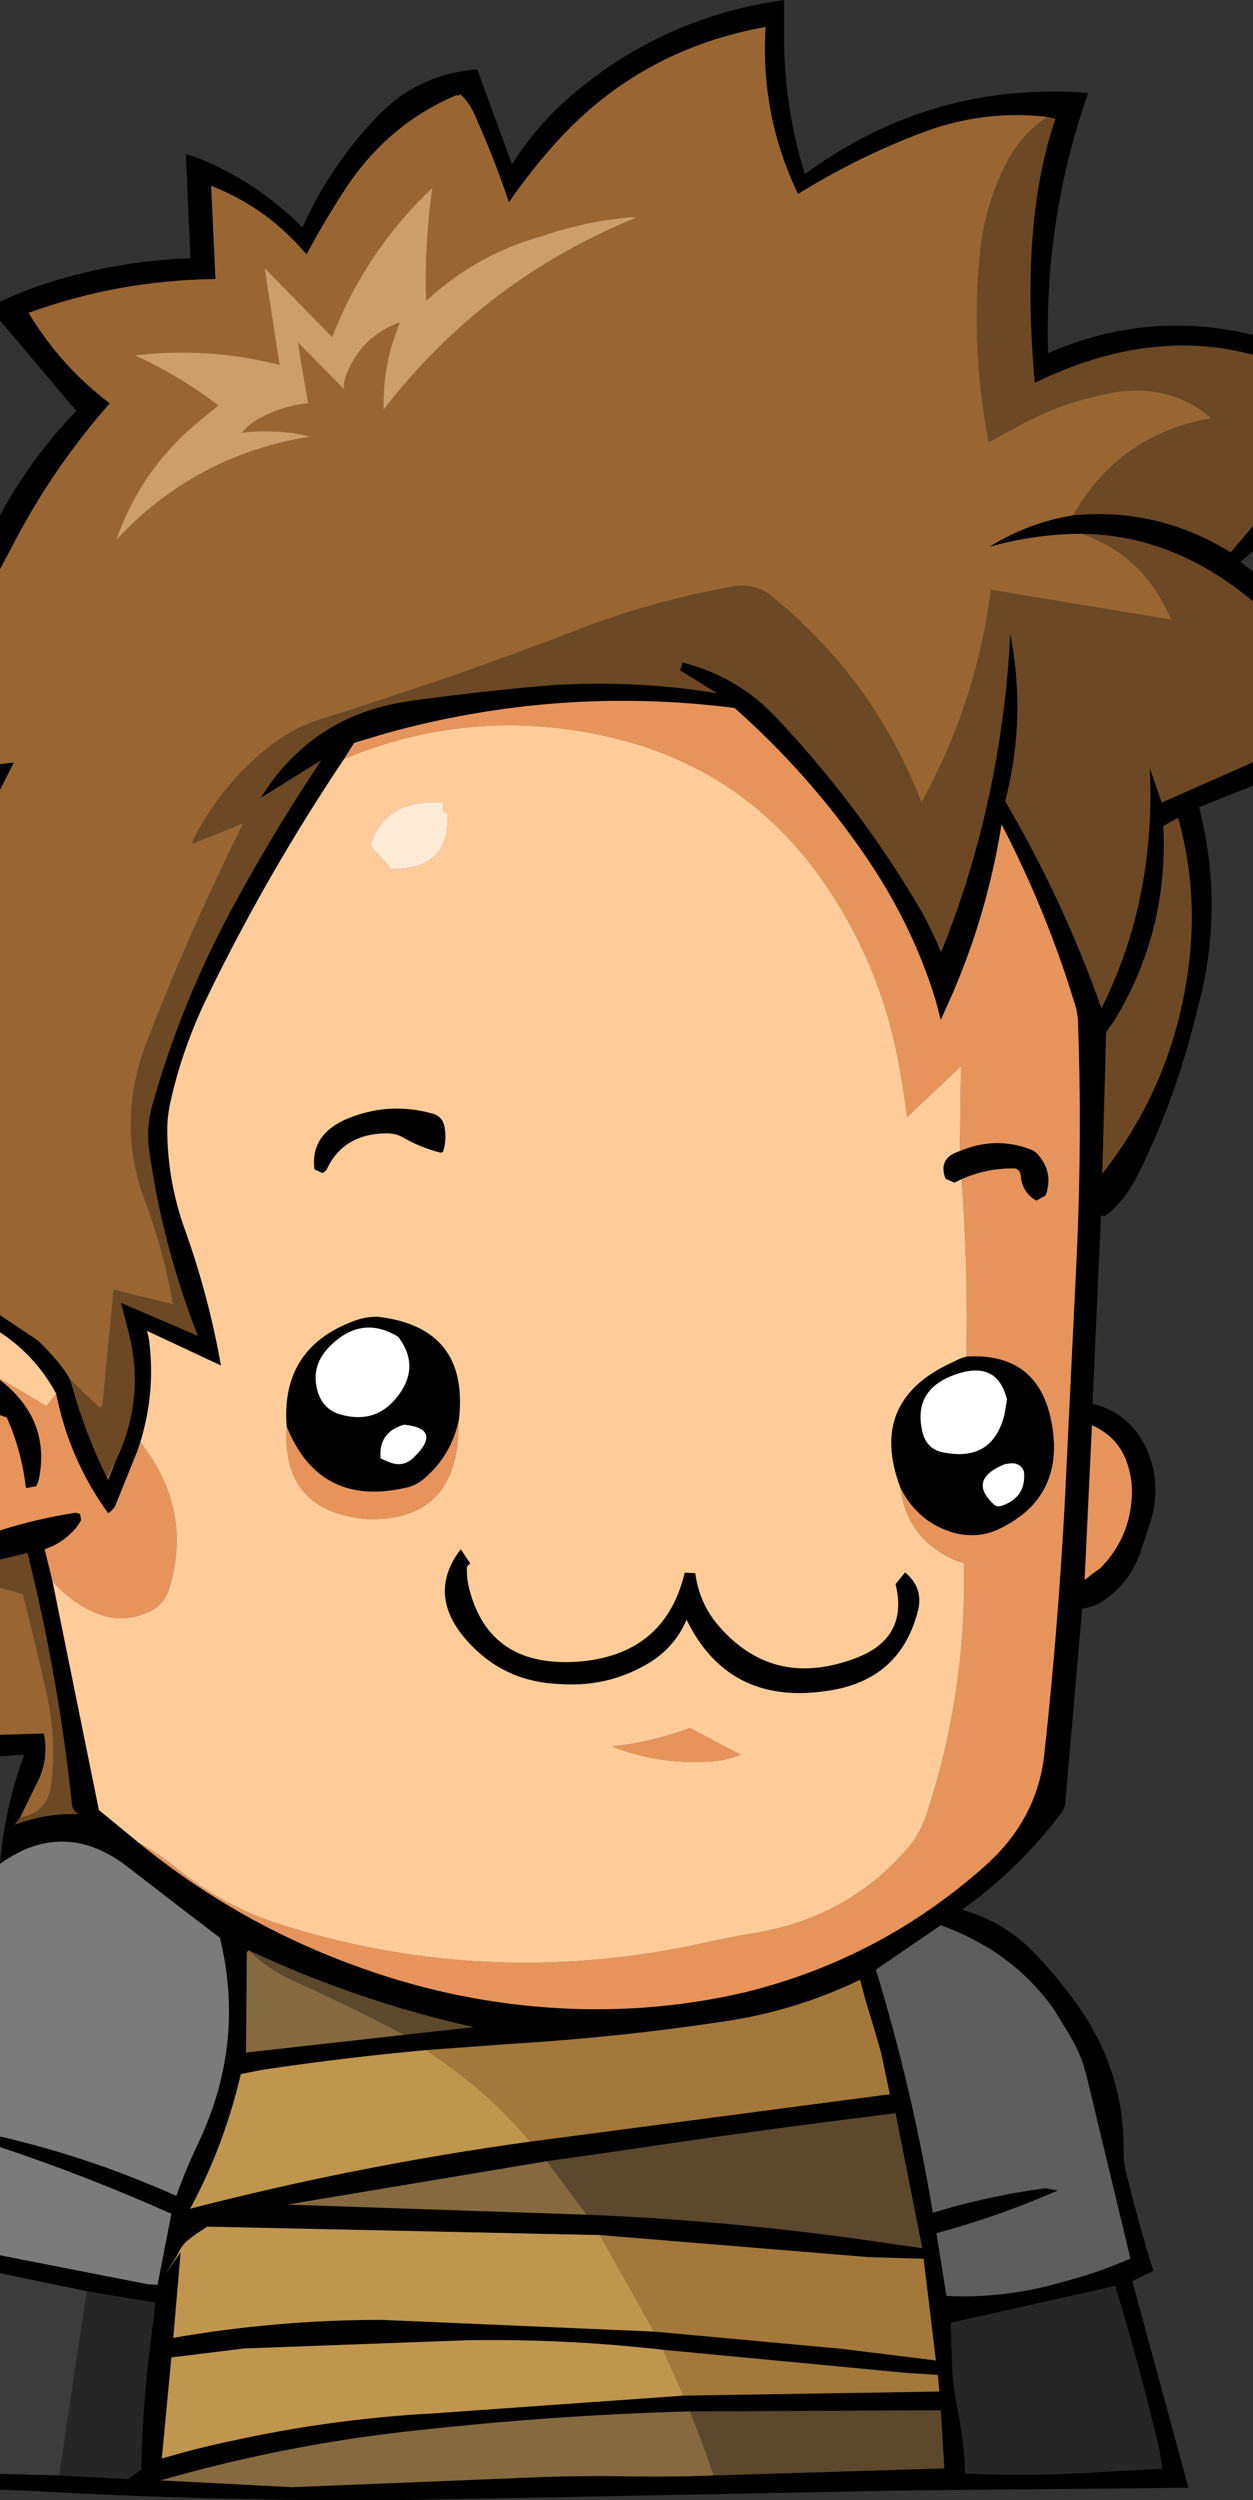 <?xml version="1.0" encoding="UTF-8" standalone="no"?>
<svg xmlns:xlink="http://www.w3.org/1999/xlink" height="458.75px" width="229.95px" xmlns="http://www.w3.org/2000/svg">
  <rect width="100%" height="100%" fill="#333333" stroke="none"/>
  <g transform="matrix(1.0, 0.0, 0.0, 1.0, 116.25, 199.8)">
    <path d="M113.7 -134.7 Q94.65 -139.8 73.65 -129.55 70.95 -159.2 77.45 -178.0 L75.95 -178.35 Q64.25 -179.7 53.1 -175.5 41.15 -171.0 30.2 -164.2 23.25 -178.7 24.25 -194.85 0.55 -190.6 -15.1 -172.65 -19.25 -167.9 -22.85 -162.7 -25.65 -171.0 -29.2 -178.85 -30.2 -181.1 -31.75 -182.5 -31.9 -182.35 -32.1 -182.25 L-32.4 -182.25 -32.4 -182.3 -32.1 -182.5 Q-44.9 -177.2 -52.75 -165.3 -56.7 -159.3 -60.0 -153.1 -67.15 -161.65 -77.5 -165.7 L-76.7 -148.6 Q-94.45 -148.4 -111.0 -142.4 -105.15 -132.65 -96.1 -125.8 -106.75 -113.7 -114.1 -99.4 L-116.25 -95.35 -116.25 -105.25 Q-110.55 -115.8 -102.25 -124.4 L-116.25 -141.0 -116.25 -144.45 Q-112.1 -146.4 -107.6 -147.85 -94.8 -151.95 -81.3 -152.4 L-82.15 -171.55 Q-80.45 -171.05 -78.8 -170.35 -68.55 -165.95 -60.75 -158.05 -55.6 -169.55 -46.8 -178.65 -39.35 -186.3 -28.65 -187.05 L-22.3 -169.65 Q-17.6 -177.05 -10.9 -182.7 5.8 -196.75 27.65 -199.8 L27.65 -191.65 Q27.85 -179.5 31.45 -167.85 54.75 -184.95 83.45 -182.75 75.35 -159.7 76.1 -135.0 94.4 -143.0 113.7 -138.35 L113.7 -134.7 M80.7 -105.25 Q96.2 -106.75 109.6 -98.45 L113.7 -103.3 113.7 -98.65 111.4 -96.7 113.7 -94.9 113.7 -89.45 Q99.15 -101.65 82.25 -101.85 73.55 -101.8 65.3 -99.45 L65.45 -99.55 Q72.55 -103.95 80.7 -105.25 M113.7 -59.95 L113.7 -55.65 103.8 -51.7 Q108.35 -33.95 103.95 -16.35 L102.4 -10.3 Q98.8 3.15 92.6 15.7 90.7 19.55 87.65 22.45 L86.35 23.4 85.8 23.15 84.25 57.75 Q91.75 59.65 94.6 67.1 96.8 72.9 94.95 79.2 L93.05 84.95 Q91.5 89.5 87.95 92.6 85.3 95.0 82.35 95.35 L79.25 130.95 Q79.2 131.85 78.65 132.65 70.95 143.0 60.3 150.6 68.0 152.8 73.4 158.35 77.8 162.9 81.5 168.1 90.2 180.35 89.95 195.25 89.95 196.85 90.3 198.35 92.55 207.65 95.4 216.85 L91.55 218.75 101.85 256.65 50.15 257.15 -27.55 258.65 -44.5 258.95 Q-77.85 259.1 -111.2 257.2 L-116.25 257.0 -116.25 254.1 -105.4 254.4 -92.8 255.05 -90.35 253.35 Q-90.1 240.2 -88.25 227.05 -87.95 225.0 -87.8 222.7 L-100.35 220.6 -116.25 217.3 -116.25 214.0 -89.2 219.3 -87.35 219.45 -84.8 206.4 Q-100.2 199.5 -116.25 194.15 L-116.25 192.2 Q-99.6 196.05 -83.9 203.1 -82.15 198.2 -79.9 193.5 -71.15 175.1 -75.9 155.75 L-81.35 151.6 -92.3 143.15 Q-104.25 133.55 -116.25 142.2 -115.4 131.95 -111.8 122.15 L-116.25 122.45 -116.25 118.5 -108.2 118.25 Q-107.2 123.1 -109.55 127.55 L-112.55 133.65 -113.55 135.0 Q-107.85 132.85 -101.85 133.05 -102.95 132.4 -103.05 131.25 -105.5 108.05 -111.2 85.15 L-116.25 86.35 -116.25 81.0 Q-109.3 78.8 -102.3 77.75 L-101.55 78.0 -101.35 79.1 Q-102.15 80.55 -103.25 81.55 -105.35 83.6 -108.05 84.45 L-106.6 90.4 -98.1 132.3 -90.8 138.3 Q-72.55 153.2 -50.3 161.15 -30.05 168.5 -8.45 168.85 6.25 169.05 20.45 165.75 45.45 159.6 64.65 142.45 74.1 133.95 75.4 122.1 77.9 99.2 79.15 76.0 L81.4 29.55 Q82.35 7.95 81.55 -13.05 L81.25 -14.75 Q76.0 -32.3 67.55 -48.55 65.05 -32.65 58.7 -17.8 L56.4 -12.65 55.4 -16.45 Q51.05 -30.55 42.15 -43.35 32.0 -58.0 18.55 -69.9 -13.8 -74.0 -45.4 -65.25 L-51.25 -63.5 -53.1 -60.55 Q-67.15 -39.6 -78.05 -17.2 -82.8 -7.55 -85.05 2.75 -85.55 5.15 -85.55 7.6 -85.5 17.0 -82.3 25.85 -77.95 38.0 -75.7 50.75 -82.45 47.6 -89.25 44.4 L-88.9 46.0 Q-87.65 55.55 -90.5 64.8 L-91.05 66.45 -95.05 76.4 Q-95.45 77.25 -96.4 77.85 -103.55 68.0 -105.95 55.9 -109.4 49.5 -115.3 45.3 L-116.25 44.65 -116.25 41.5 -109.3 46.15 Q-104.95 50.35 -103.4 53.3 L-103.0 54.6 Q-100.6 63.2 -96.65 71.25 L-96.4 71.75 -95.05 68.3 Q-89.55 56.9 -92.6 44.9 L-94.05 39.25 -79.95 45.3 Q-86.5 28.55 -88.9 11.1 -89.45 7.1 -88.35 3.15 -83.0 -16.0 -73.4 -33.6 -66.0 -47.3 -57.3 -60.3 L-68.4 -53.4 Q-59.15 -68.4 -41.6 -71.1 -28.2 -73.0 -14.8 -74.1 0.45 -75.05 15.35 -72.6 L8.55 -76.8 9.0 -78.25 Q19.1 -75.7 26.15 -68.2 41.2 -52.3 52.3 -33.55 54.5 -29.8 56.2 -25.7 L56.45 -25.1 Q64.55 -44.95 67.65 -67.45 68.75 -75.45 69.15 -83.55 71.8 -70.05 69.1 -56.55 L68.25 -52.75 Q78.85 -34.7 85.9 -14.8 93.0 -29.05 94.45 -45.15 95.1 -52.1 94.75 -58.9 L96.95 -52.55 113.7 -59.95 M-116.25 59.85 L-116.25 53.4 Q-107.15 60.45 -109.0 71.05 -109.15 72.0 -109.6 72.9 L-111.5 73.25 Q-112.25 66.5 -115.0 60.3 L-116.25 59.85 M-116.25 -54.85 L-116.25 -59.6 -113.7 -59.9 -116.25 -54.85 M59.9 11.4 Q66.5 8.6 73.0 11.15 73.75 11.45 74.25 12.05 77.15 15.35 75.65 19.55 L73.95 20.5 Q71.35 19.1 71.05 15.8 70.95 14.95 70.15 14.6 65.0 14.45 60.25 16.55 L58.9 17.2 57.3 16.5 57.15 16.15 Q56.0 12.6 59.9 11.4 M61.1 49.1 Q74.65 48.3 76.85 61.85 79.0 75.05 67.1 80.75 63.4 82.5 59.2 81.55 52.3 79.75 49.0 73.2 42.9 57.15 58.75 50.05 59.85 49.45 61.1 49.1 M86.75 -10.4 L86.05 15.55 Q99.95 -2.2 102.15 -25.0 103.35 -37.6 99.95 -49.75 L97.25 -48.25 Q98.2 -28.8 88.25 -12.55 L86.75 -10.4 M84.15 61.7 L82.8 90.1 84.0 89.15 85.7 87.9 Q91.0 82.55 91.45 74.95 91.65 71.95 90.7 68.95 89.15 63.95 84.15 61.7 M9.4 88.75 L11.35 88.85 Q12.05 94.25 15.5 98.35 25.4 109.95 40.2 104.65 50.6 101.05 48.1 90.85 L49.85 88.7 Q53.3 91.55 52.2 95.8 49.0 108.25 36.2 110.35 17.6 113.45 9.75 97.4 7.45 102.75 2.3 105.65 -4.95 109.8 -13.5 109.2 -23.2 108.85 -29.7 102.15 -38.4 93.25 -31.7 84.45 L-29.95 87.05 -30.55 87.65 Q-30.65 89.8 -30.1 91.85 -26.4 106.1 -10.4 105.1 5.8 103.95 9.4 88.75 M68.15 68.85 Q61.3 71.65 66.05 76.15 66.6 76.75 67.55 76.5 72.2 74.9 71.65 70.15 70.95 68.55 69.2 68.7 L68.15 68.85 M68.55 57.0 Q66.65 49.2 58.05 52.8 51.4 55.65 53.0 62.8 53.8 66.4 57.5 66.8 66.0 68.2 68.1 59.7 L68.55 57.0 M62.25 156.0 Q59.4 154.55 56.4 153.45 L44.5 161.6 Q51.2 183.6 54.95 206.2 65.0 203.1 75.6 201.7 L77.9 202.1 Q67.0 206.9 55.6 209.95 L57.45 221.45 Q68.1 222.0 78.75 218.9 85.25 217.2 91.2 214.6 L83.2 181.3 Q82.25 177.3 80.1 173.7 L77.2 168.95 Q71.4 160.7 62.25 156.0 M-18.95 193.15 L47.05 184.45 45.45 176.85 44.3 172.85 42.65 167.4 41.6 163.45 Q30.0 169.05 17.25 171.0 -2.35 174.0 -22.3 175.2 L-37.95 176.35 Q-52.85 177.7 -67.95 179.95 L-72.05 180.75 Q-73.8 188.25 -76.6 195.3 -78.7 200.55 -81.35 205.45 -50.55 197.5 -18.95 193.15 M96.55 249.85 Q92.95 234.6 88.4 219.65 L58.25 226.4 58.45 233.0 Q58.5 237.5 59.45 241.95 60.7 247.95 60.9 254.05 69.75 254.4 78.6 254.15 L97.05 253.15 96.55 249.85 M3.8 228.0 L38.1 231.15 55.5 233.3 53.25 214.65 43.2 214.35 -6.15 210.3 -78.25 208.75 -78.75 209.1 -80.1 210.0 -81.15 210.75 -82.25 211.65 -83.0 212.6 -83.3 213.15 -83.9 214.3 -84.6 215.4 -86.05 217.6 -83.1 213.45 -84.45 229.15 Q-65.5 225.85 -46.25 225.85 L3.8 228.0 M9.2 239.75 L56.15 239.0 55.85 235.95 50.25 235.6 5.45 231.35 Q-12.5 229.3 -30.6 229.6 L-71.45 231.1 -84.8 232.75 -86.55 251.3 Q-80.2 249.4 -73.7 248.05 -55.35 244.0 -36.6 243.0 L9.2 239.75 M14.7 254.4 L57.05 253.1 56.4 242.45 10.35 242.65 Q-14.55 243.35 -39.4 246.1 -63.4 248.6 -86.75 255.3 L-62.7 256.55 -19.45 254.8 Q-10.35 254.4 -1.4 254.55 6.65 254.7 14.7 254.4 M-8.6 206.55 Q15.9 207.55 40.1 210.85 L53.0 212.7 48.1 187.95 Q22.0 191.15 -3.9 195.05 L-15.9 196.75 -63.5 204.7 -8.6 206.55 M-34.65 7.05 Q-34.25 9.45 -34.95 11.55 L-35.35 11.7 Q-38.9 10.85 -42.3 8.9 -43.7 8.1 -45.5 8.15 -53.35 8.3 -56.35 14.9 L-57.05 15.45 -58.55 14.75 Q-59.4 7.95 -51.6 5.1 -44.3 2.4 -36.8 4.55 -35.0 5.05 -34.65 7.05 M-43.15 45.5 Q-49.8 41.4 -55.6 47.1 -59.2 50.6 -58.05 55.15 -57.05 59.1 -53.1 59.9 -47.15 61.3 -43.4 56.55 -39.0 51.05 -43.15 45.5 M-63.65 61.9 Q-64.75 47.45 -51.1 42.5 -49.05 41.75 -46.9 41.8 -30.2 43.75 -32.0 60.5 -33.3 67.1 -38.35 71.45 -40.0 72.9 -42.1 73.25 -57.75 76.65 -63.65 61.9 M-46.4 67.8 L-44.75 68.5 Q-42.25 69.5 -40.3 67.6 -34.95 62.35 -42.1 61.6 -46.85 63.0 -46.4 67.8 M-70.7 158.0 L-70.75 158.4 -70.75 158.25 -70.95 158.3 -71.1 176.8 -42.1 173.55 -29.35 172.15 Q-50.75 167.35 -70.7 158.0" fill="#000000" fill-rule="evenodd" stroke="none"/>
    <path d="M113.7 -134.7 L113.7 -103.3 109.6 -98.45 Q96.2 -106.75 80.7 -105.25 88.6 -119.3 104.4 -122.75 L106.05 -123.05 Q98.9 -129.2 88.9 -127.9 79.9 -126.45 71.8 -122.25 L65.2 -118.65 Q61.8 -136.15 63.65 -153.85 64.55 -162.2 68.35 -169.7 71.05 -175.1 75.95 -178.35 L77.45 -178.0 Q70.95 -159.2 73.65 -129.55 94.65 -139.8 113.7 -134.7 M113.7 -89.45 L113.7 -59.95 96.95 -52.55 94.75 -58.9 Q95.1 -52.1 94.45 -45.15 93.0 -29.05 85.9 -14.8 78.85 -34.7 68.25 -52.75 L69.1 -56.55 Q71.8 -70.05 69.15 -83.55 68.75 -75.45 67.65 -67.45 64.55 -44.95 56.45 -25.1 L56.2 -25.7 Q54.5 -29.8 52.3 -33.55 41.2 -52.3 26.15 -68.2 19.1 -75.7 9.0 -78.25 L8.55 -76.8 15.35 -72.6 Q0.45 -75.05 -14.8 -74.1 -28.2 -73.0 -41.6 -71.1 -59.15 -68.4 -68.4 -53.4 L-57.3 -60.3 Q-66.0 -47.3 -73.4 -33.6 -83.0 -16.0 -88.35 3.15 -89.45 7.1 -88.9 11.1 -86.5 28.55 -79.95 45.3 L-94.05 39.25 -92.6 44.9 Q-89.55 56.9 -95.05 68.3 L-96.65 71.25 Q-100.6 63.2 -103.0 54.6 L-103.4 53.3 -97.9 58.55 -97.45 58.05 -95.4 36.85 -84.5 39.5 Q-86.2 29.7 -89.7 20.35 -95.0 6.15 -89.3 -8.65 -81.45 -29.0 -71.6 -48.75 L-80.85 -45.0 -80.9 -45.5 Q-75.75 -55.85 -66.55 -63.05 -61.95 -66.55 -56.6 -68.1 -33.35 -75.35 -10.6 -84.1 3.5 -89.6 18.4 -92.2 22.35 -92.85 25.3 -90.45 44.15 -75.2 52.85 -52.55 62.95 -70.9 65.6 -91.6 L98.75 -86.1 97.4 -88.8 Q92.4 -98.35 82.25 -101.85 99.15 -101.65 113.7 -89.45 M-116.25 91.5 L-116.25 86.35 -111.2 85.15 Q-105.5 108.05 -103.05 131.25 -102.95 132.4 -101.85 133.05 -107.85 132.85 -113.55 135.0 L-112.55 133.65 Q-107.55 132.85 -106.85 127.7 -105.8 119.6 -107.6 111.4 -109.65 102.0 -112.05 92.7 L-116.25 91.5 M86.75 -10.4 L88.25 -12.55 Q98.2 -28.8 97.25 -48.25 L99.95 -49.75 Q103.35 -37.6 102.15 -25.0 99.95 -2.2 86.05 15.55 L86.75 -10.4" fill="#6c4824" fill-rule="evenodd" stroke="none"/>
    <path d="M75.95 -178.35 Q71.05 -175.1 68.35 -169.7 64.55 -162.2 63.65 -153.85 61.8 -136.15 65.2 -118.65 L71.8 -122.25 Q79.9 -126.45 88.9 -127.9 98.9 -129.2 106.05 -123.05 L104.4 -122.75 Q88.6 -119.3 80.7 -105.25 72.55 -103.95 65.45 -99.55 L65.3 -99.45 Q73.55 -101.8 82.25 -101.85 92.4 -98.35 97.4 -88.8 L98.75 -86.1 65.6 -91.6 Q62.95 -70.9 52.85 -52.55 44.15 -75.2 25.3 -90.45 22.35 -92.85 18.4 -92.2 3.5 -89.6 -10.6 -84.1 -33.35 -75.35 -56.6 -68.1 -61.95 -66.55 -66.55 -63.05 -75.75 -55.85 -80.9 -45.5 L-80.85 -45.0 -71.6 -48.75 Q-81.45 -29.0 -89.3 -8.65 -95.0 6.15 -89.7 20.35 -86.2 29.7 -84.5 39.5 L-95.4 36.85 -97.45 58.05 -97.9 58.55 -103.4 53.3 Q-104.95 50.35 -109.3 46.15 L-116.25 41.5 -116.25 -54.85 -113.7 -59.9 -116.25 -59.6 -116.25 -95.35 -114.1 -99.4 Q-106.75 -113.7 -96.1 -125.8 -105.15 -132.65 -111.0 -142.4 -94.45 -148.4 -76.7 -148.6 L-77.5 -165.7 Q-67.15 -161.65 -60.0 -153.1 -56.7 -159.3 -52.75 -165.3 -44.9 -177.2 -32.1 -182.5 L-32.4 -182.3 -32.4 -182.25 -32.1 -182.25 Q-31.9 -182.35 -31.75 -182.5 -30.2 -181.1 -29.2 -178.85 -25.65 -171.0 -22.85 -162.7 -19.25 -167.9 -15.1 -172.65 0.55 -190.6 24.25 -194.85 23.25 -178.7 30.2 -164.2 41.15 -171.0 53.1 -175.5 64.25 -179.7 75.95 -178.35 M-116.25 118.5 L-116.25 91.5 -112.05 92.7 Q-109.65 102.0 -107.6 111.4 -105.8 119.6 -106.85 127.7 -107.55 132.85 -112.55 133.65 L-109.55 127.55 Q-107.2 123.1 -108.2 118.25 L-116.25 118.5 M-96.65 71.25 L-95.05 68.3 -96.4 71.75 -96.65 71.25 M-16.55 -156.55 Q-28.7 -153.25 -38.05 -144.6 -38.35 -154.95 -36.9 -165.35 -49.15 -153.75 -55.3 -137.95 L-67.7 -150.65 -64.95 -132.85 Q-78.05 -136.2 -91.5 -134.6 -83.3 -130.85 -76.2 -125.4 L-79.5 -122.7 Q-90.4 -113.8 -94.9 -100.75 -80.35 -116.35 -59.3 -119.7 L-61.45 -120.15 Q-66.55 -121.05 -71.85 -120.4 -70.5 -122.05 -68.6 -123.05 -64.2 -125.4 -59.7 -125.8 L-61.6 -137.0 -53.1 -128.35 Q-53.2 -129.7 -52.75 -130.9 -50.0 -138.05 -42.9 -140.65 L-44.35 -136.5 Q-46.0 -130.65 -45.85 -124.65 -27.35 -148.55 0.5 -159.85 L-0.4 -159.95 Q-8.7 -159.25 -16.55 -156.55" fill="#996633" fill-rule="evenodd" stroke="none"/>
    <path d="M-116.25 81.0 L-116.25 59.85 -115.0 60.3 Q-112.25 66.5 -111.5 73.25 L-109.6 72.9 Q-109.15 72.0 -109.0 71.05 -107.15 60.45 -116.25 53.4 L-116.25 53.15 -107.7 58.2 -105.95 55.9 Q-103.55 68.0 -96.4 77.85 -95.45 77.25 -95.05 76.4 L-91.05 66.45 -90.5 64.8 Q-80.75 77.25 -85.2 91.7 -86.15 94.8 -89.25 96.1 -94.25 98.3 -99.5 95.8 -103.5 93.85 -106.6 90.4 L-108.05 84.45 Q-105.35 83.6 -103.25 81.55 -102.15 80.55 -101.35 79.1 L-101.55 78.0 -102.3 77.75 Q-109.3 78.8 -116.25 81.0 M-53.1 -60.55 L-51.25 -63.5 -45.4 -65.25 Q-13.8 -74.0 18.55 -69.9 32.0 -58.0 42.15 -43.35 51.05 -30.55 55.4 -16.45 L56.4 -12.65 58.7 -17.8 Q65.05 -32.65 67.55 -48.55 76.0 -32.3 81.25 -14.75 L81.55 -13.05 Q82.35 7.95 81.4 29.55 L79.15 76.0 Q77.9 99.2 75.4 122.1 74.1 133.95 64.65 142.45 45.45 159.6 20.45 165.75 6.25 169.05 -8.45 168.85 -30.05 168.5 -50.3 161.15 -72.55 153.2 -90.8 138.3 -87.05 140.35 -83.8 143.0 -75.4 149.85 -65.25 153.15 -28.05 165.05 10.55 157.2 16.7 155.8 22.9 154.75 38.9 151.95 49.6 140.15 52.5 137.05 53.8 133.05 61.15 110.8 60.65 87.05 L59.2 86.55 Q50.2 82.7 49.0 73.2 52.3 79.75 59.2 81.55 63.4 82.5 67.1 80.75 79.0 75.05 76.85 61.85 74.65 48.3 61.1 49.1 61.4 33.8 60.35 18.5 L60.25 16.55 Q65.0 14.45 70.15 14.6 70.95 14.95 71.05 15.8 71.35 19.1 73.95 20.5 L75.65 19.55 Q77.15 15.35 74.25 12.05 73.75 11.45 73.0 11.15 66.5 8.6 59.9 11.4 L60.1 -4.15 50.2 5.2 Q49.45 -1.25 48.05 -7.75 44.4 -24.35 34.75 -38.15 19.7 -59.7 -6.4 -65.0 -30.5 -69.95 -53.1 -60.55 M84.15 61.7 Q89.15 63.95 90.7 68.95 91.65 71.95 91.45 74.95 91.0 82.55 85.7 87.9 L84.0 89.15 82.8 90.1 84.15 61.7 M19.65 122.15 Q16.95 123.3 13.95 123.4 4.7 124.05 -3.9 120.65 3.45 119.8 10.35 117.25 L19.65 122.15 M-63.65 61.9 Q-57.75 76.65 -42.1 73.25 -40.0 72.9 -38.35 71.45 -33.3 67.1 -32.0 60.5 L-32.25 64.85 Q-33.75 79.25 -48.7 78.95 -64.65 77.7 -63.65 61.9" fill="#e7945c" fill-rule="evenodd" stroke="none"/>
    <path d="M-116.25 53.15 L-116.25 44.65 -115.3 45.3 Q-109.4 49.5 -105.95 55.9 L-107.7 58.2 -116.25 53.15 M-53.1 -60.55 Q-30.5 -69.95 -6.4 -65.0 19.7 -59.7 34.75 -38.15 44.4 -24.35 48.05 -7.75 49.45 -1.25 50.2 5.2 L60.1 -4.15 59.9 11.4 Q56.0 12.6 57.15 16.15 L57.3 16.5 58.9 17.2 60.25 16.55 60.35 18.5 Q61.4 33.8 61.1 49.1 59.85 49.45 58.75 50.05 42.9 57.15 49.0 73.2 50.2 82.7 59.2 86.55 L60.65 87.05 Q61.15 110.8 53.8 133.05 52.5 137.05 49.6 140.15 38.9 151.95 22.9 154.75 16.7 155.8 10.55 157.2 -28.05 165.05 -65.25 153.15 -75.4 149.85 -83.8 143.0 -87.05 140.35 -90.8 138.3 L-98.1 132.3 -106.6 90.4 Q-103.5 93.85 -99.5 95.8 -94.25 98.3 -89.25 96.1 -86.15 94.8 -85.2 91.7 -80.75 77.25 -90.5 64.8 -87.65 55.55 -88.9 46.0 L-89.25 44.4 Q-82.45 47.6 -75.7 50.75 -77.95 38.0 -82.3 25.85 -85.5 17.0 -85.55 7.6 -85.55 5.15 -85.05 2.75 -82.8 -7.55 -78.05 -17.2 -67.15 -39.6 -53.1 -60.55 M9.4 88.75 Q5.8 103.95 -10.4 105.1 -26.4 106.1 -30.1 91.85 -30.65 89.8 -30.55 87.65 L-29.95 87.05 -31.7 84.45 Q-38.4 93.25 -29.7 102.15 -23.2 108.85 -13.5 109.2 -4.95 109.8 2.3 105.65 7.45 102.75 9.75 97.4 17.6 113.45 36.2 110.35 49.0 108.25 52.2 95.8 53.3 91.55 49.85 88.7 L48.1 90.85 Q50.6 101.05 40.2 104.65 25.4 109.95 15.5 98.35 12.05 94.25 11.35 88.85 L9.4 88.75 M19.65 122.15 L10.35 117.25 Q3.45 119.8 -3.9 120.65 4.7 124.05 13.95 123.4 16.95 123.3 19.65 122.15 M-34.85 -50.8 L-34.95 -52.55 Q-45.55 -53.3 -48.3 -44.65 L-44.5 -40.4 -43.6 -40.35 Q-33.5 -40.6 -34.1 -50.65 L-34.85 -50.8 M-34.65 7.05 Q-35.0 5.05 -36.8 4.55 -44.3 2.4 -51.6 5.1 -59.4 7.95 -58.55 14.75 L-57.05 15.45 -56.35 14.9 Q-53.35 8.3 -45.5 8.15 -43.7 8.1 -42.3 8.9 -38.9 10.85 -35.35 11.7 L-34.95 11.55 Q-34.25 9.45 -34.65 7.05 M-32.0 60.5 Q-30.2 43.75 -46.9 41.8 -49.05 41.75 -51.1 42.5 -64.75 47.45 -63.65 61.9 -64.65 77.7 -48.7 78.95 -33.75 79.25 -32.25 64.85 L-32.0 60.5" fill="#ffcc99" fill-rule="evenodd" stroke="none"/>
    <path d="M-16.55 -156.55 Q-8.7 -159.25 -0.4 -159.95 L0.5 -159.85 Q-27.35 -148.55 -45.85 -124.65 -46.0 -130.65 -44.35 -136.5 L-42.9 -140.65 Q-50.0 -138.05 -52.75 -130.9 -53.2 -129.7 -53.1 -128.35 L-61.6 -137.0 -59.7 -125.8 Q-64.2 -125.4 -68.6 -123.05 -70.5 -122.05 -71.85 -120.4 -66.55 -121.05 -61.45 -120.15 L-59.3 -119.7 Q-80.35 -116.35 -94.9 -100.75 -90.4 -113.8 -79.5 -122.7 L-76.2 -125.4 Q-83.3 -130.85 -91.5 -134.6 -78.05 -136.2 -64.95 -132.85 L-67.7 -150.65 -55.3 -137.95 Q-49.15 -153.75 -36.9 -165.35 -38.35 -154.95 -38.05 -144.6 -28.7 -153.25 -16.55 -156.55" fill="#ce9d6c" fill-rule="evenodd" stroke="none"/>
    <path d="M-34.85 -50.8 L-34.1 -50.65 Q-33.5 -40.6 -43.6 -40.35 L-44.5 -40.4 -48.3 -44.65 Q-45.55 -53.3 -34.95 -52.55 L-34.85 -50.8" fill="#ffead5" fill-rule="evenodd" stroke="none"/>
    <path d="M68.55 57.0 L68.1 59.7 Q66.0 68.2 57.5 66.8 53.8 66.4 53.0 62.8 51.4 55.65 58.05 52.8 66.65 49.2 68.55 57.0 M68.15 68.85 L69.2 68.7 Q70.95 68.55 71.65 70.15 72.2 74.9 67.55 76.5 66.6 76.75 66.05 76.15 61.3 71.65 68.15 68.85 M-43.15 45.5 Q-39.0 51.05 -43.4 56.55 -47.15 61.3 -53.1 59.9 -57.05 59.1 -58.05 55.15 -59.2 50.6 -55.6 47.1 -49.8 41.4 -43.15 45.5 M-46.4 67.8 Q-46.85 63.0 -42.1 61.6 -34.95 62.35 -40.3 67.6 -42.25 69.5 -44.75 68.5 L-46.4 67.8" fill="#ffffff" fill-rule="evenodd" stroke="none"/>
    <path d="M-116.25 214.0 L-116.25 194.15 Q-100.2 199.5 -84.8 206.4 L-87.35 219.45 -89.2 219.3 -116.25 214.0 M-116.25 192.2 L-116.25 142.2 Q-104.25 133.55 -92.3 143.15 L-81.35 151.6 -75.9 155.75 Q-71.15 175.1 -79.9 193.5 -82.15 198.2 -83.9 203.1 -99.6 196.05 -116.25 192.2" fill="#7b7b7b" fill-rule="evenodd" stroke="none"/>
    <path d="M14.7 254.4 Q12.75 248.5 10.35 242.65 L56.4 242.45 57.05 253.1 14.7 254.4 M-15.9 196.75 L-3.9 195.05 Q22.0 191.15 48.1 187.95 L53.0 212.7 40.1 210.85 Q15.9 207.55 -8.6 206.55 L-15.9 196.75 M-70.7 158.0 Q-50.75 167.35 -29.35 172.15 L-42.1 173.55 Q-51.85 168.4 -61.85 163.9 -66.7 161.8 -70.7 158.0" fill="#5b482d" fill-rule="evenodd" stroke="none"/>
    <path d="M10.35 242.65 Q12.75 248.5 14.7 254.4 6.65 254.7 -1.4 254.55 -10.35 254.4 -19.45 254.8 L-62.7 256.55 -86.75 255.3 Q-63.4 248.6 -39.4 246.1 -14.55 243.35 10.35 242.65 M-15.9 196.75 L-8.6 206.55 -63.5 204.7 -15.9 196.75 M-42.1 173.55 L-71.1 176.8 -70.95 158.3 -70.75 158.25 -70.75 158.4 -70.7 158.0 Q-66.7 161.8 -61.85 163.9 -51.85 168.4 -42.1 173.55" fill="#856a3f" fill-rule="evenodd" stroke="none"/>
    <path d="M-37.95 176.35 L-33.25 179.75 Q-25.3 185.55 -18.95 193.15 -50.55 197.5 -81.35 205.45 -78.7 200.55 -76.6 195.3 -73.8 188.25 -72.05 180.75 L-67.95 179.95 Q-52.85 177.7 -37.95 176.35 M-6.15 210.3 L3.8 228.0 -46.25 225.85 Q-65.5 225.85 -84.45 229.15 L-83.1 213.45 -86.05 217.6 -84.6 215.4 -83.9 214.3 -83.3 213.15 -83.0 212.6 -82.25 211.65 -81.15 210.75 -80.1 210.0 -78.75 209.1 -78.25 208.75 -6.15 210.3 M9.2 239.75 L-36.6 243.0 Q-55.35 244.0 -73.7 248.05 -80.2 249.4 -86.55 251.3 L-84.8 232.75 -71.45 231.1 -30.6 229.6 Q-12.5 229.3 5.45 231.35 L9.2 239.75" fill="#c0954e" fill-rule="evenodd" stroke="none"/>
    <path d="M-37.95 176.35 L-22.3 175.2 Q-2.35 174.0 17.25 171.0 30.0 169.05 41.6 163.45 L42.65 167.4 44.3 172.85 45.45 176.85 47.05 184.45 -18.95 193.15 Q-25.3 185.55 -33.25 179.75 L-37.95 176.35 M-6.15 210.3 L43.2 214.35 53.25 214.65 55.5 233.3 38.1 231.15 3.8 228.0 -6.15 210.3 M5.45 231.35 L50.25 235.6 55.85 235.95 56.15 239.0 9.2 239.75 5.45 231.35" fill="#a3783a" fill-rule="evenodd" stroke="none"/>
    <path d="M96.55 249.85 L97.05 253.15 78.6 254.15 Q69.75 254.4 60.9 254.05 60.7 247.95 59.45 241.95 58.5 237.5 58.45 233.0 L58.25 226.4 88.4 219.65 Q92.95 234.6 96.55 249.85 M-100.35 220.6 L-87.8 222.7 Q-87.95 225.0 -88.25 227.05 -90.1 240.2 -90.35 253.35 L-92.8 255.05 -105.4 254.4 -100.35 220.6" fill="#262626" fill-rule="evenodd" stroke="none"/>
    <path d="M-116.25 254.1 L-116.25 217.3 -100.35 220.6 -105.4 254.4 -116.25 254.1" fill="#3c3c3c" fill-rule="evenodd" stroke="none"/>
    <path d="M62.25 156.0 Q71.4 160.7 77.2 168.95 L80.1 173.7 Q82.25 177.3 83.2 181.3 L91.2 214.6 Q85.25 217.2 78.75 218.9 68.1 222.0 57.45 221.45 L55.6 209.95 Q67.0 206.9 77.9 202.1 L75.6 201.7 Q65.0 203.1 54.95 206.2 51.2 183.6 44.5 161.6 L56.4 153.45 Q59.4 154.55 62.25 156.0" fill="#5e5e5e" fill-rule="evenodd" stroke="none"/>
  </g>
</svg>
